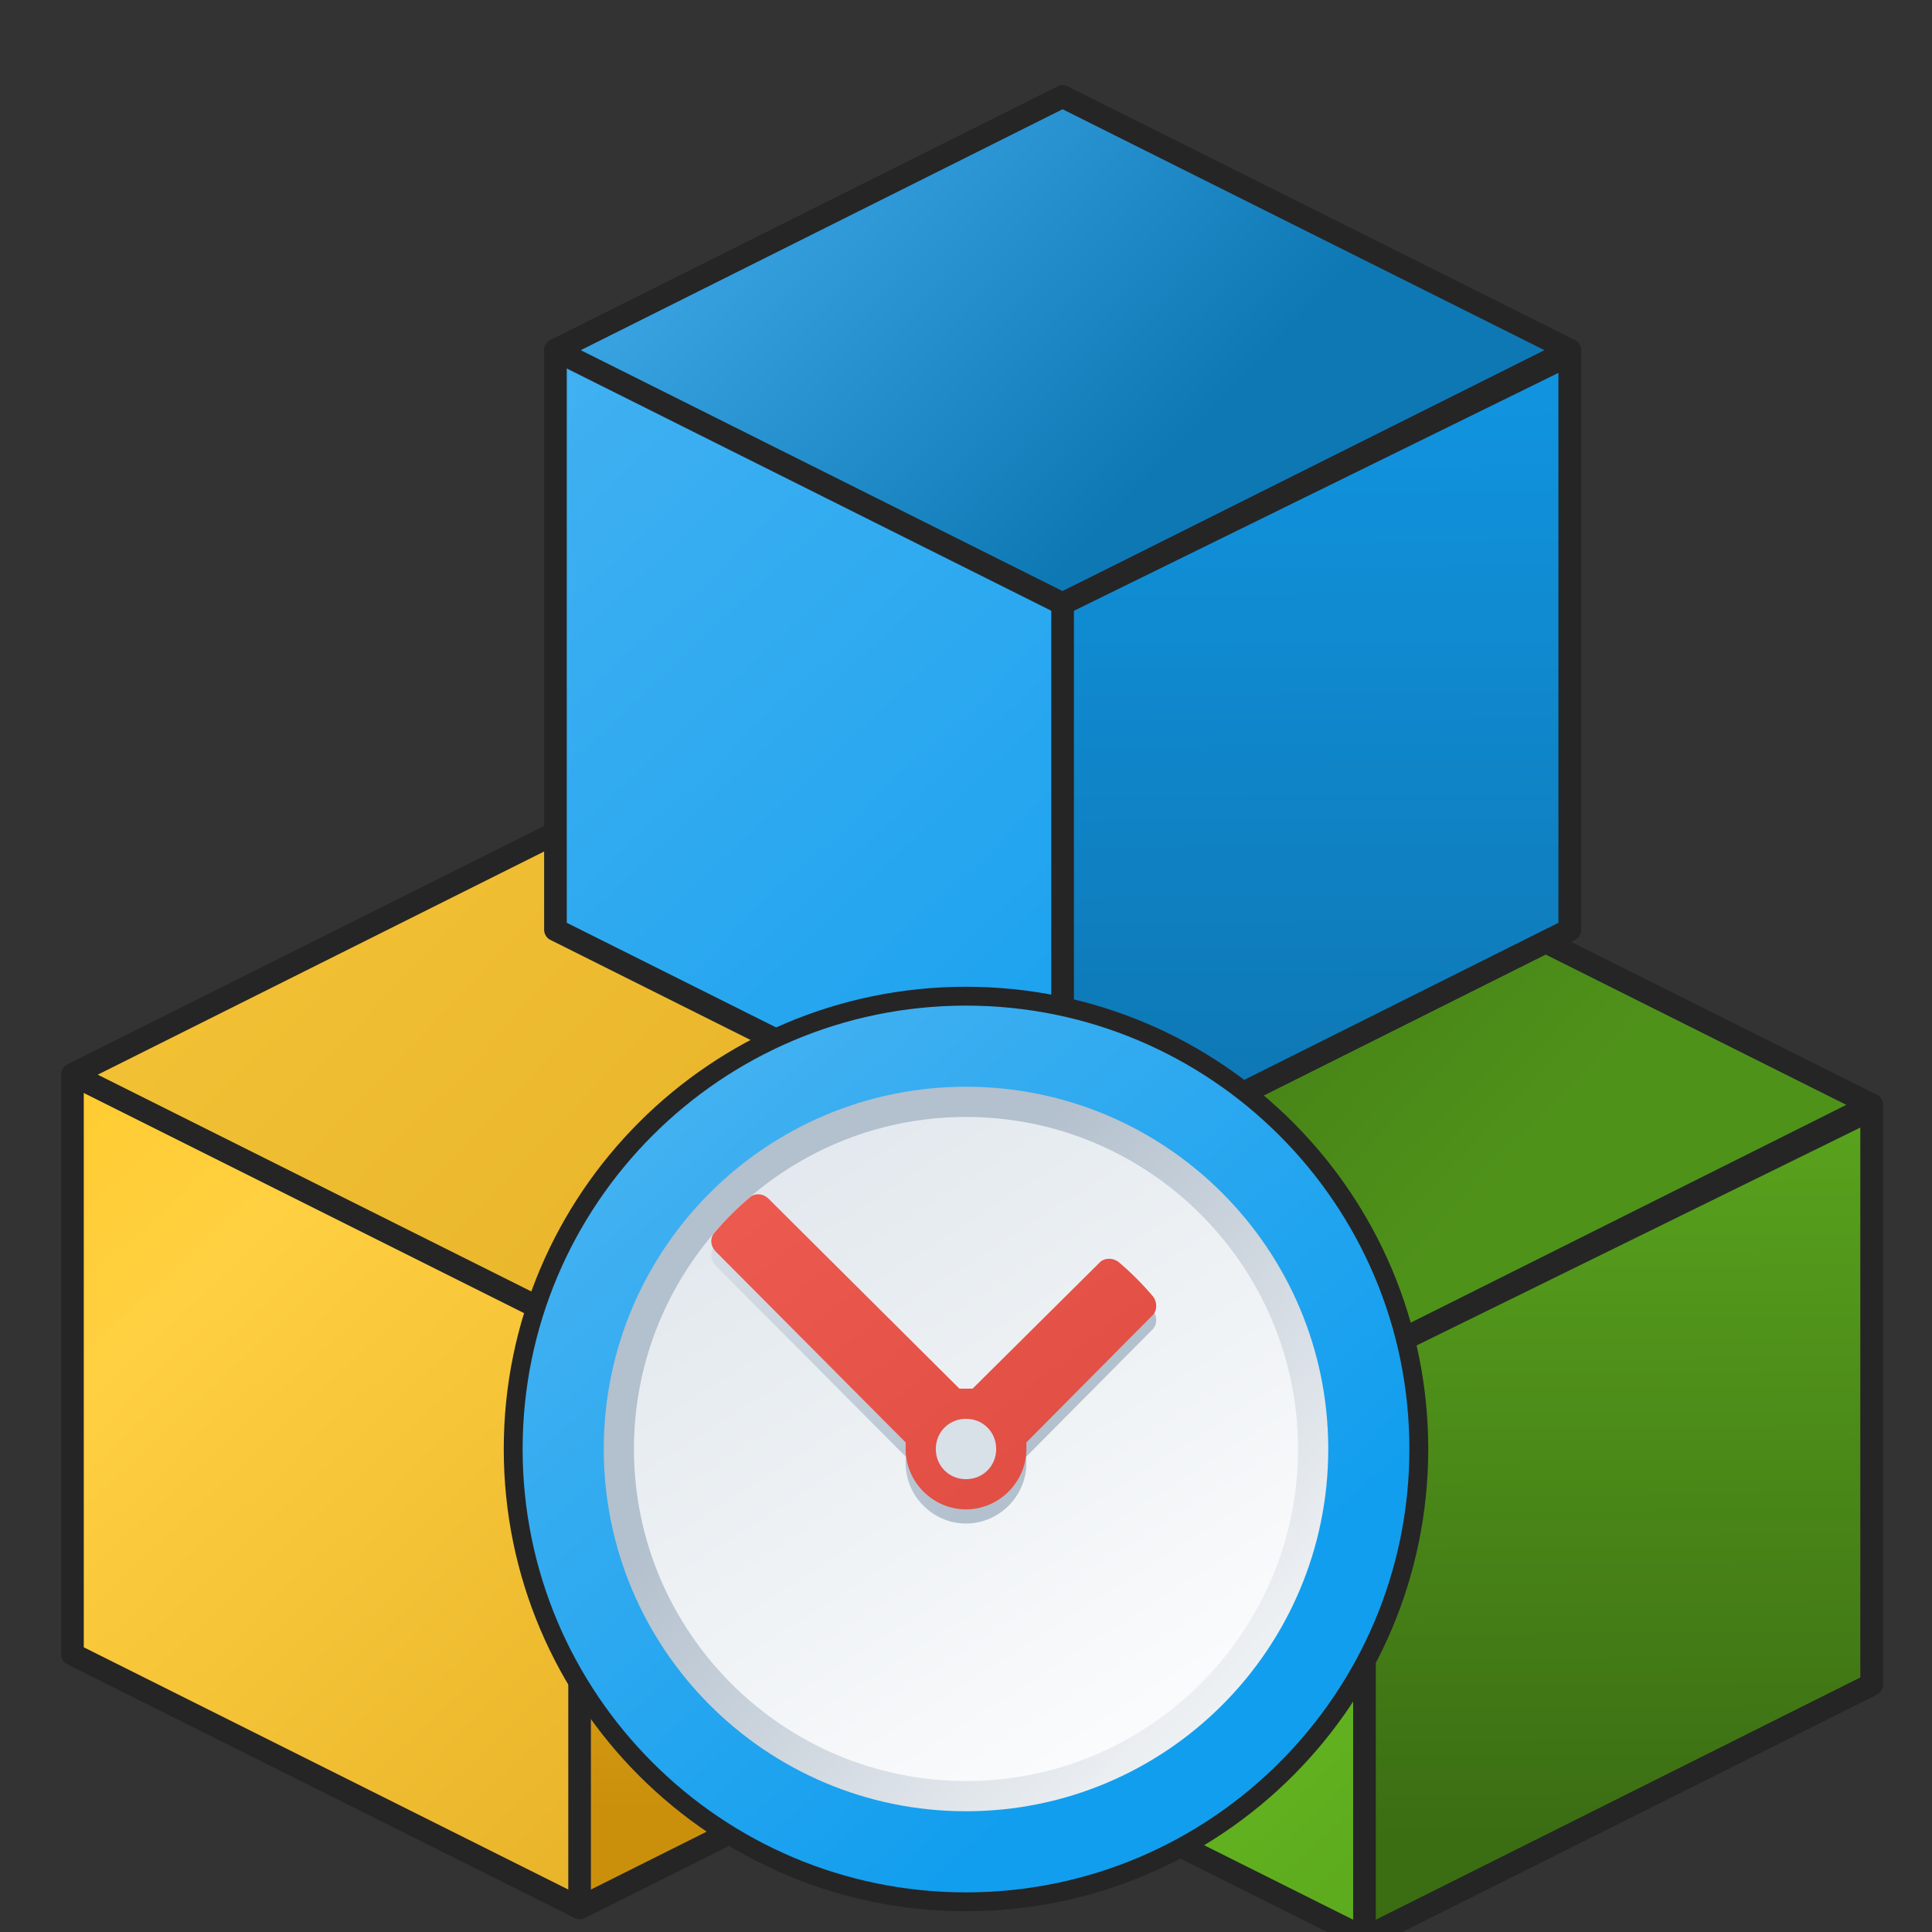 <svg x="0" y="0" width="512" height="512" version="1.1"
    xmlns="http://www.w3.org/2000/svg"
    xmlns:xlink="http://www.w3.org/1999/xlink" viewBox="0 0 512 512">

    <rect x="0" y="0" width="512" height="512" fill="#333333" stroke="none"/>

    <g transform="translate(0,208) scale(0.6,0.6)">
        <title>object cube icon</title>
        <desc>object cube icon from the IconExperience.com G-Collection. Copyright by INCORS GmbH (www.incors.com).</desc>
        <defs>
            <linearGradient x1="32" y1="16" x2="420.09" y2="427.942" gradientUnits="userSpaceOnUse" id="y-color-1">
                <stop offset="0" stop-color="#ffc822"/>
                <stop offset="0.329" stop-color="#ffd041"/>
                <stop offset="1" stop-color="#e3ad24"/>
            </linearGradient>
            <linearGradient x1="32" y1="16" x2="254.333" y2="227.57" gradientUnits="userSpaceOnUse" id="y-color-2">
                <stop offset="0" stop-color="#f5c437"/>
                <stop offset="1" stop-color="#eab72c"/>
            </linearGradient>
            <linearGradient x1="256" y1="130" x2="258.206" y2="453.608" gradientUnits="userSpaceOnUse" id="y-color-3">
                <stop offset="0" stop-color="#f9c93b"/>
                <stop offset="1" stop-color="#cb900b"/>
            </linearGradient>
        </defs>
        <g fill="none" fill-rule="evenodd" stroke="#252525" stroke-width="10" stroke-linecap="butt" stroke-linejoin="round" stroke-miterlimit="10" stroke-dasharray="" stroke-dashoffset="0" font-family="none" font-weight="none" text-anchor="none" style="mix-blend-mode: normal">
            <path d="M32,128l224,-112l224,112l0,256l-224,112l-224,-112z" id="curve2" fill="url(#y-color-1)"/>
            <path d="M32,128l224,-112l224,112l-224,112z" id="curve1" fill="url(#y-color-2)"/>
            <path d="M480,130l-224,110l0,256l224,-112z" id="curve0" fill="url(#y-color-3)"/>
        </g>
    </g>

    <g transform="translate(208,216) scale(0.6,0.6)">
        <title>object cube icon</title>
        <desc>object cube icon from the IconExperience.com G-Collection. Copyright by INCORS GmbH (www.incors.com).</desc>
        <defs>
            <linearGradient x1="32" y1="16" x2="420.09" y2="427.942" gradientUnits="userSpaceOnUse" id="g-color-1">
                <stop offset="0" stop-color="#77da26"/>
                <stop offset="1" stop-color="#59a31d"/>
            </linearGradient>
            <linearGradient x1="32" y1="16" x2="254.333" y2="227.57" gradientUnits="userSpaceOnUse" id="g-color-2">
                <stop offset="0" stop-color="#3b6d13"/>
                <stop offset="1" stop-color="#4f921a"/>
            </linearGradient>
            <linearGradient x1="256" y1="130" x2="258.206" y2="453.608" gradientUnits="userSpaceOnUse" id="g-color-3">
                <stop offset="0" stop-color="#59a31d"/>
                <stop offset="1" stop-color="#3b6d13"/>
            </linearGradient>
        </defs>
        <g fill="none" fill-rule="evenodd" stroke="#252525" stroke-width="10" stroke-linecap="butt" stroke-linejoin="round" stroke-miterlimit="10" stroke-dasharray="" stroke-dashoffset="0" font-family="none" font-weight="none" text-anchor="none" style="mix-blend-mode: normal">
            <path d="M32,128l224,-112l224,112l0,256l-224,112l-224,-112z" id="curve2" fill="url(#g-color-1)"/>
            <path d="M32,128l224,-112l224,112l-224,112z" id="curve1" fill="url(#g-color-2)"/>
            <path d="M480,130l-224,110l0,256l224,-112z" id="curve0" fill="url(#g-color-3)"/>
        </g>
    </g>

    <g transform="translate(128,16) scale(0.6,0.6)">
        <title>object cube icon</title>
        <desc>object cube icon from the IconExperience.com G-Collection. Copyright by INCORS GmbH (www.incors.com).</desc>
        <defs>
            <linearGradient x1="32" y1="16" x2="420.09" y2="427.942" gradientUnits="userSpaceOnUse" id="b-color-1">
                <stop offset="0" stop-color="#49b4f2"/>
                <stop offset="1" stop-color="#129eee"/>
            </linearGradient>
            <linearGradient x1="32" y1="16" x2="254.333" y2="227.57" gradientUnits="userSpaceOnUse" id="b-color-2">
                <stop offset="0" stop-color="#49b4f2"/>
                <stop offset="1" stop-color="#0e78b5"/>
            </linearGradient>
            <linearGradient x1="256" y1="130" x2="258.206" y2="453.608" gradientUnits="userSpaceOnUse" id="b-color-3">
                <stop offset="0" stop-color="#1195e1"/>
                <stop offset="1" stop-color="#0e78b5"/>
            </linearGradient>
        </defs>
        <g fill="none" fill-rule="evenodd" stroke="#252525" stroke-width="10" stroke-linecap="butt" stroke-linejoin="round" stroke-miterlimit="10" stroke-dasharray="" stroke-dashoffset="0" font-family="none" font-weight="none" text-anchor="none" style="mix-blend-mode: normal">
            <path d="M32,128l224,-112l224,112l0,256l-224,112l-224,-112z" id="curve2" fill="url(#b-color-1)"/>
            <path d="M32,128l224,-112l224,112l-224,112z" id="curve1" fill="url(#b-color-2)"/>
            <path d="M480,130l-224,110l0,256l224,-112z" id="curve0" fill="url(#b-color-3)"/>
        </g>
    </g>


<g transform="translate(128,256) scale(0.5,0.5)">
    <title>clock icon</title>
    <desc>clock icon from the IconExperience.com G-Collection. Copyright by INCORS GmbH (www.incors.com).</desc>
    <defs>
        <linearGradient x1="16" y1="16" x2="352.788" y2="384.788" gradientUnits="userSpaceOnUse" id="c-color-1">
            <stop offset="0" stop-color="#4eb6f2"/>
            <stop offset="1" stop-color="#129eee"/>
        </linearGradient>
        <linearGradient x1="448" y1="448" x2="185.138" y2="199.012" gradientUnits="userSpaceOnUse" id="c-color-2">
            <stop offset="0" stop-color="#ffffff"/>
            <stop offset="1" stop-color="#b3c0cd"/>
        </linearGradient>
        <linearGradient x1="432" y1="432" x2="211.694" y2="87.769" gradientUnits="userSpaceOnUse" id="c-color-3">
            <stop offset="0" stop-color="#ffffff"/>
            <stop offset="1" stop-color="#e3e9ee"/>
        </linearGradient>
        <linearGradient x1="120.984" y1="128.484" x2="270.825" y2="274.705" gradientUnits="userSpaceOnUse" id="c-color-4">
            <stop offset="0" stop-color="#d8e0e8"/>
            <stop offset="1" stop-color="#b3c0cd"/>
        </linearGradient>
        <linearGradient x1="120.984" y1="120.984" x2="254.065" y2="287.958" gradientUnits="userSpaceOnUse" id="c-color-5">
            <stop offset="0" stop-color="#ed5a4f"/>
            <stop offset="1" stop-color="#e24f44"/>
        </linearGradient>
    </defs>
    <g fill="none" fill-rule="evenodd" stroke="none" stroke-width="1" stroke-linecap="butt" stroke-linejoin="miter" stroke-miterlimit="10" stroke-dasharray="" stroke-dashoffset="0" font-family="none" font-weight="none" text-anchor="none" style="mix-blend-mode: normal">
        <path d="M256,16c-132.5,0 -240,107.5 -240,240c0,132.5 107.5,240 240,240c132.5,0 240,-107.5 240,-240c0,-132.5 -107.5,-240 -240,-240z" id="curve5" fill="url(#c-color-1)" stroke="#252525" stroke-width="10"/>
        <path d="M256,64c106,0 192,86 192,192c0,106 -86,192 -192,192c-106,0 -192,-86 -192,-192c0,-106 86,-192 192,-192z" id="curve4" fill="url(#c-color-2)"/>
        <path d="M256,80c97,0 176,79 176,176c0,97 -79,176 -176,176c-97,0 -176,-79 -176,-176c0,-97 79,-176 176,-176z" id="curve3" fill="url(#c-color-3)"/>
        <path d="M259.5,231.5l67,-66.5c2.5,-3 7.5,-3 10.5,-0.5c6.5,5.5 12.5,11.5 18,18c2.5,3 2.5,8 -0.5,10.5l-66.5,67c0,1 0,2.5 0,3.5c0,17.5 -14.5,32 -32,32c-17.5,0 -32,-14.5 -32,-32c0,-1 0,-2.5 0,-3.5l-100.5,-101c-3,-3 -3.5,-7.5 -0.5,-11c5.5,-6 11.5,-12 18,-17.5c3,-3 7.5,-2.5 10.5,0.5l101,100.5c1,0 2.5,0 3.5,0c1,0 2.5,0 3.5,0z" id="curve2" fill="url(#c-color-4)"/>
        <path d="M259.5,224l67,-66.5c2.5,-3 7.5,-3 10.5,-0.5c6.5,5.5 12.5,11.5 18,18c2.5,3 2.5,8 -0.5,10.5l-66.5,67c0,1 0,2.5 0,3.5c0,17.5 -14.5,32 -32,32c-17.5,0 -32,-14.5 -32,-32c0,-1 0,-2.5 0,-3.5l-100.5,-101c-3,-3 -3.5,-7.5 -0.5,-10.5c5.5,-6.5 11.5,-12.5 18,-18c3,-3 7.5,-2.5 10.5,0.5l101,100.5c1,0 2.5,0 3.5,0c1,0 2.5,0 3.5,0z" id="curve1" fill="url(#c-color-5)"/>
        <path d="M256,240c9,0 16,7 16,16c0,9 -7,16 -16,16c-9,0 -16,-7 -16,-16c0,-9 7,-16 16,-16z" id="curve0" fill="#d8e0e8"/>
    </g>
</g>

</svg>
